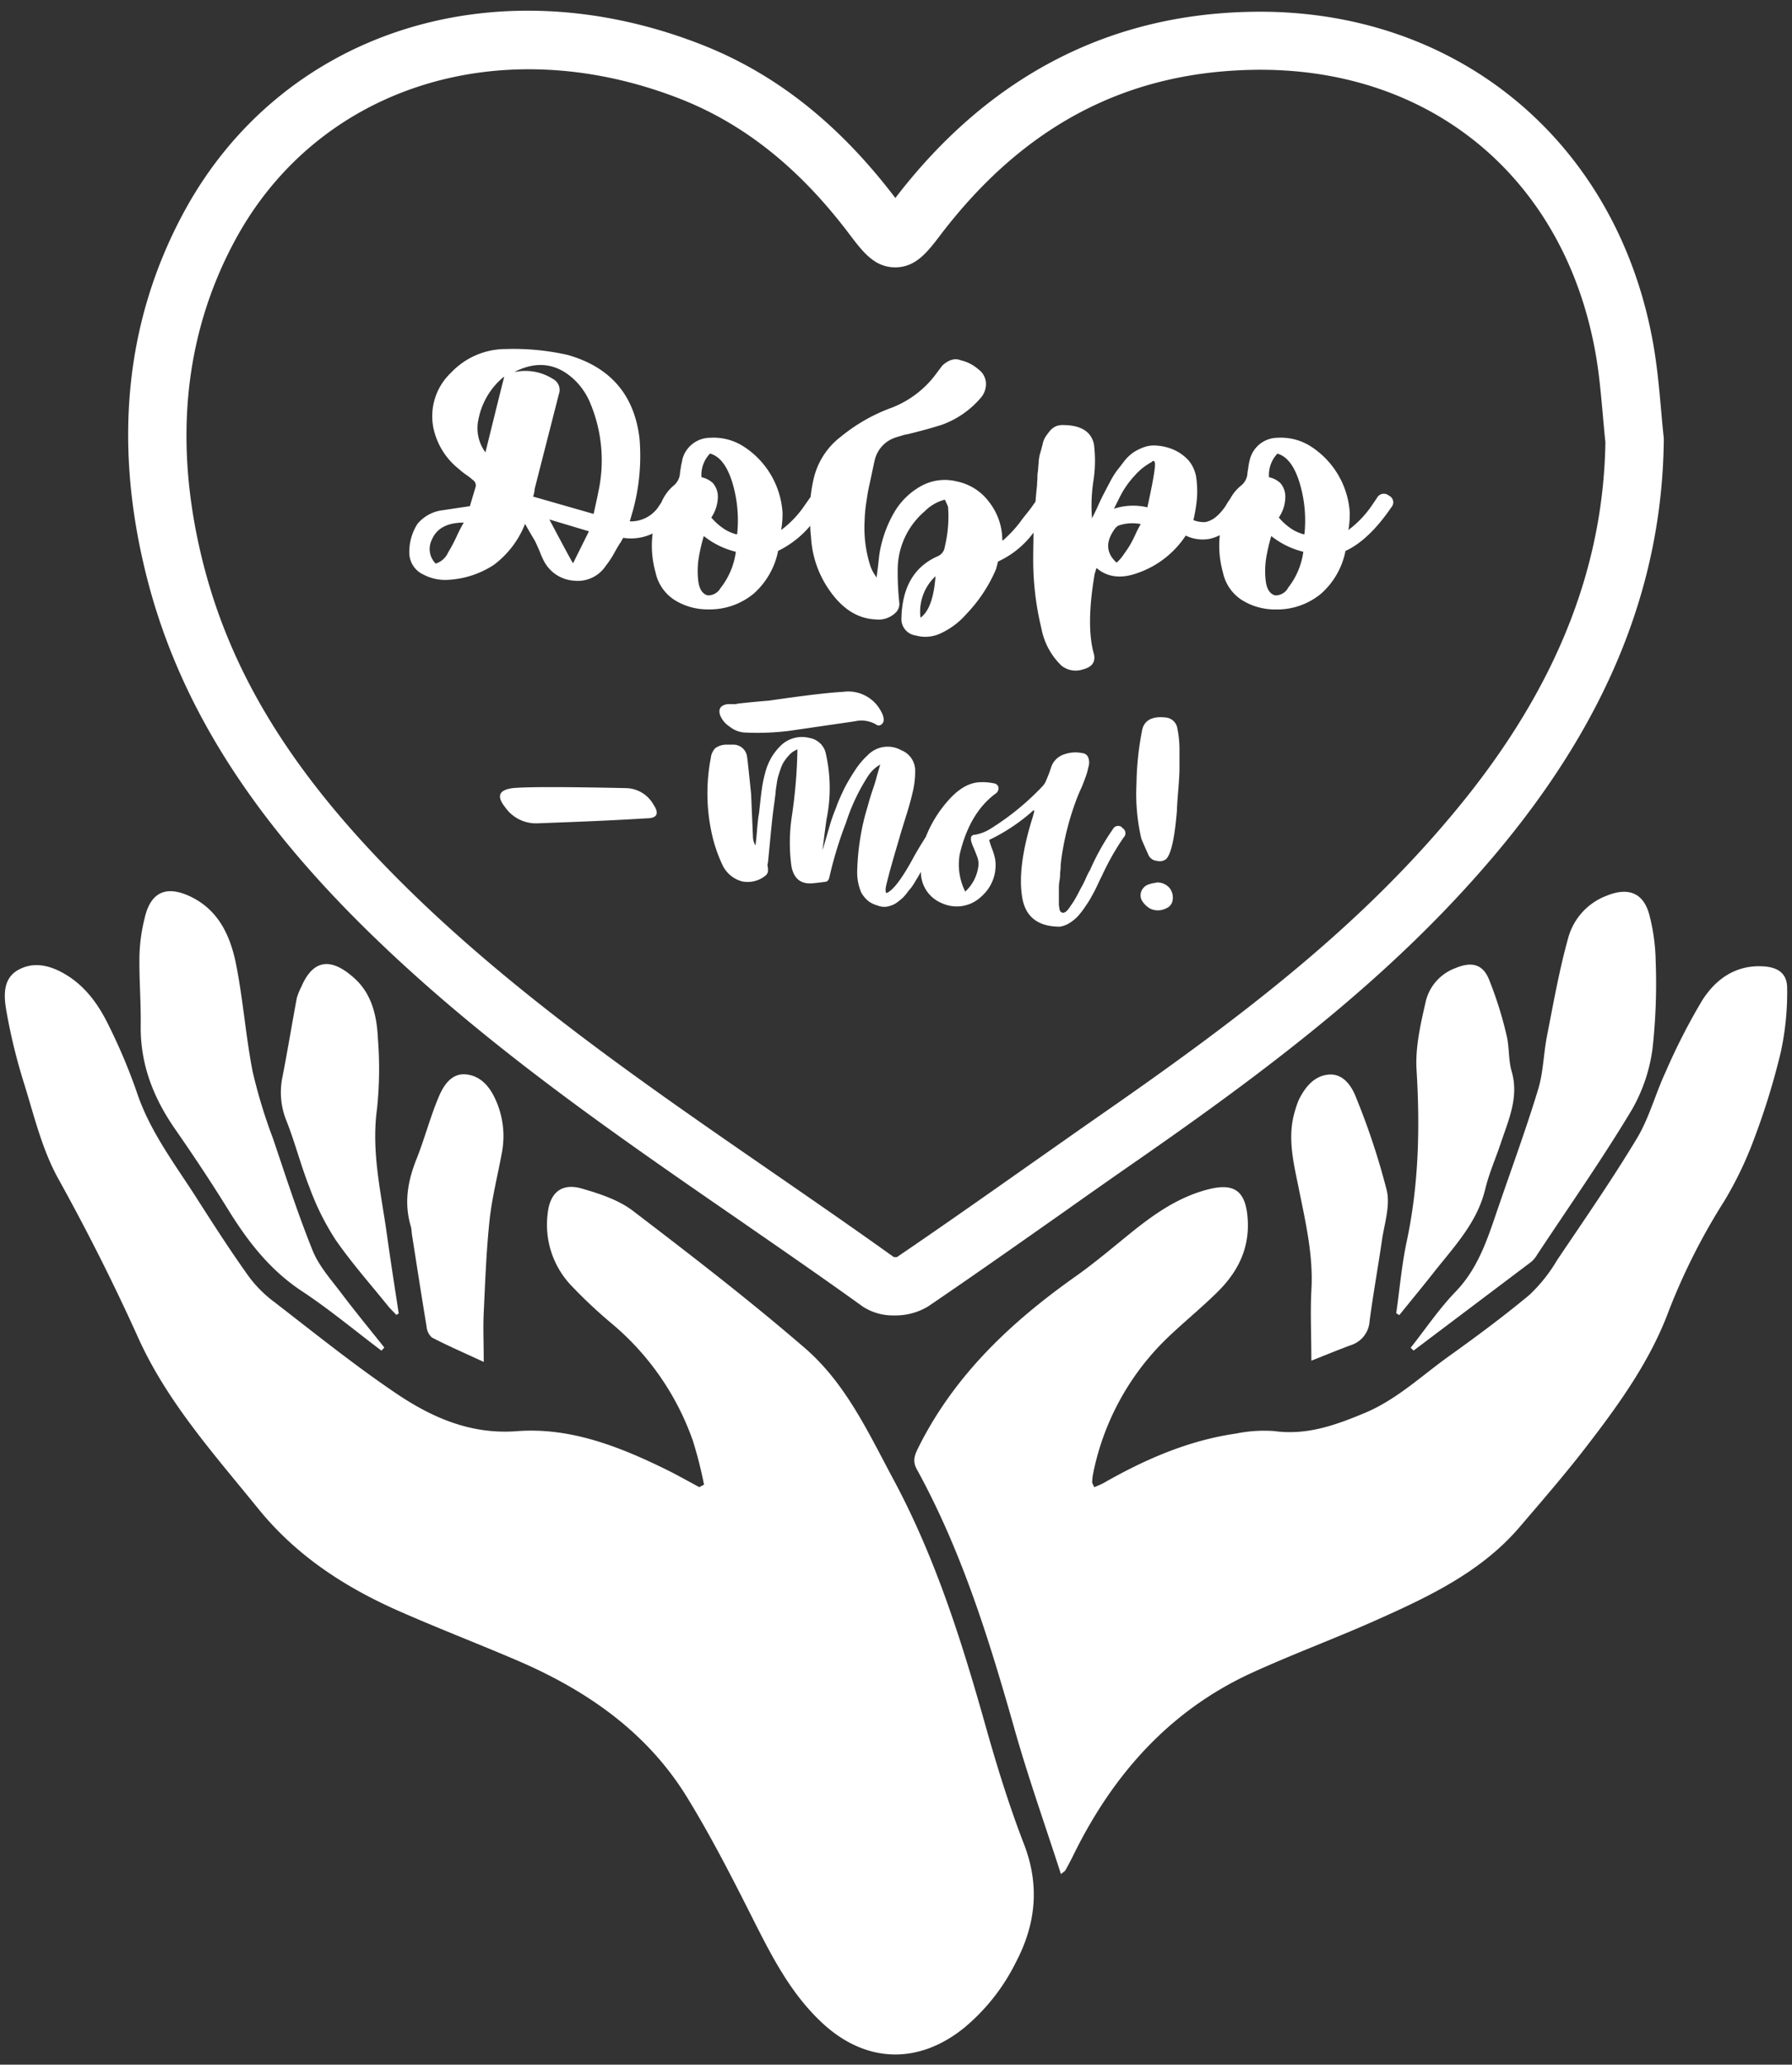 <svg id="Слой_1" data-name="Слой 1" xmlns="http://www.w3.org/2000/svg" viewBox="0 0 303 349"><rect x="0" y="0" width="303" height="349" fill="#333333" stroke="none"/><defs><style>.cls-1{fill:#fff;}</style></defs><path class="cls-1" d="M151.18,222.35a9.29,9.29,0,0,1-5.35-1.53c-6.94-5-14.1-9.92-21-14.7-20.61-14.21-41.92-28.9-60.55-46.73-22-21-34.66-41.25-39.91-63.66C19.24,74,21.43,54,30.84,36.33,47.15,5.61,83.18-6.26,118.44,7.47c12.61,4.9,23.39,13.42,32.95,26C167,13.1,187.21,2.48,211.37,2c34.9-.76,62.34,22,68.25,56.61.61,3.61.94,7.23,1.25,10.73.14,1.57.28,3.15.45,4.71l0,.3v.29c-.33,24.55-9.63,47.34-28.42,69.68-16.36,19.42-35.8,34.59-59.95,51.38q-6.63,4.6-13.22,9.27c-7.44,5.23-15.13,10.65-22.8,15.86A10.64,10.64,0,0,1,151.18,222.35Zm-.05-9.86a3,3,0,0,0,.53,0c7.52-5.11,15.09-10.44,22.42-15.6,4.42-3.1,8.83-6.21,13.26-9.29,23.51-16.35,42.38-31,58-49.64,17.2-20.43,25.74-41.1,26.11-63.17-.16-1.53-.29-3-.43-4.58-.31-3.46-.6-6.73-1.15-10-5.13-30.07-28-49.08-58.31-48.4-21.37.47-38.53,9.57-52.48,27.82-2.27,3-4.24,5.56-7.72,5.56h0c-3.51,0-5.49-2.63-7.78-5.66-8.44-11.16-17.83-18.64-28.72-22.88C84.41,4.8,53.43,14.79,39.54,41,31.29,56.49,29.4,74.16,33.93,93.48c4.86,20.74,16.31,38.87,37.12,58.79C89.12,169.55,110.1,184,130.39,198,137.21,202.71,144.26,207.57,151.13,212.49Zm-.22,0Z"/><path class="cls-1" d="M119.05,251a71.29,71.29,0,0,0-1.88-7.42,45.52,45.52,0,0,0-13.85-19.95,81.93,81.93,0,0,1-6.52-6.11,14.93,14.93,0,0,1-4.21-12.28c.36-3.66,2.37-5.36,5.9-4.3,3,.87,6.12,1.9,8.52,3.73,9.88,7.54,19.75,15.14,29.15,23.26,6.92,6,10.73,14.38,15,22.32,7,13.08,11.44,27.12,15.44,41.33,1.92,6.81,4,13.58,6.55,20.17,2.69,7,2,13.53-1.41,20a34,34,0,0,1-8.69,11c-7.79,6.31-16.69,6-24-.78-5.53-5.13-8.78-11.73-12.12-18.35S120,310,116,303.53c-6.85-11-17.13-18-28.89-23C80.33,277.64,73.46,275,66.72,272c-8.85-4-16.75-9.22-23-16.91-7.46-9.21-15.46-18.1-20.37-29-4.14-9.18-8.64-18.09-13.52-26.89-2.8-5.06-4.16-11-5.91-16.54A95.74,95.74,0,0,1,1.1,171c-.45-2.54-.71-5.56,2-7.06s5.54-.71,8.09.84c3.44,2.09,5.64,5.3,7.32,8.82a96,96,0,0,1,4.58,10.9c2.11,6.41,6.07,11.72,9.67,17.26,3,4.69,6,9.39,9.26,13.95a20.72,20.72,0,0,0,4.38,4.39c6.78,5.23,13.46,10.62,20.55,15.41,6.06,4.1,12.64,7,20.43,6.41,9-.69,17.27,2.57,25.22,6.46,1.91.94,3.77,2,5.64,3l.79-.43Z"/><path class="cls-1" d="M179.37,316.73c-2.74-8.49-5.66-16.69-8-25.05-4.24-14.92-8.85-29.68-16.36-43.34-.79-1.44-.32-2.47.3-3.71,6.07-12.15,15.57-21.1,26.48-28.82,3.29-2.32,6.35-4.93,9.48-7.46,4-3.22,8.1-6.08,13.15-7.34,4.29-1.06,6.15.34,6.52,4.73.43,5-1.46,9-4.88,12.45-2.53,2.53-5.3,4.8-7.91,7.24A43.78,43.78,0,0,0,184.85,249a8.76,8.76,0,0,0-.18,1.55c0,.19.16.39.34.83a13.48,13.48,0,0,0,1.54-.67c7-4,14.37-7.23,22.45-8.39a23.79,23.79,0,0,1,6.44-.42c5.52.76,10.38-1,15.32-3.06,5.4-2.26,9.56-6.25,14.2-9.57s9.29-6.76,13.68-10.42a26.94,26.94,0,0,0,4.67-5.89c4.58-6.79,9.25-13.53,13.47-20.54,2.08-3.46,3.12-7.52,4.85-11.22a104.92,104.92,0,0,1,6.18-12.09c2.26-3.56,5.6-6,10.21-5.77,2.57.12,4.16,1.17,4.16,3.69a47.61,47.61,0,0,1-1.07,10.79,120.82,120.82,0,0,1-4.53,14.72,62.43,62.43,0,0,1-5,10.43,107,107,0,0,0-9.37,18.49c-3.18,8.63-8.53,16-14.08,23.2-3.55,4.6-7.37,9-11.14,13.41-6.43,7.54-15.13,11.69-23.91,15.62-7.06,3.17-14.33,5.84-21.36,9.05-13.8,6.31-23.34,17-30,30.38-.49,1-1,2-1.56,3-.1.18-.33.29-.78.68Z"/><path class="cls-1" d="M64.53,228.33c-4.44-3.34-8.72-6.92-13.36-10-5.47-3.57-9.26-8.46-12.61-13.89-2.82-4.55-5.77-9-8.84-13.42-3.73-5.33-6-11-5.93-17.66.06-3.94-.28-7.89-.21-11.84a29.28,29.28,0,0,1,.89-6.37c1-4.34,3.61-5.54,7.67-3.63,4.88,2.3,6.85,6.78,7.8,11.6,1.18,6,1.62,12.11,2.79,18.08a89.76,89.76,0,0,0,3.44,11.28c2.14,6.33,4.19,12.71,6.69,18.9,1.06,2.62,3.07,4.86,4.81,7.16,2.36,3.13,4.86,6.16,7.31,9.24l-.45.49Z"/><path class="cls-1" d="M238.49,227.86c2.53-3.19,4.81-6.6,7.62-9.51,4.13-4.27,5.63-9.7,7.48-15,2.2-6.4,4.53-12.76,6.49-19.22.88-2.88.9-6,1.49-9,1.1-5.6,2.09-11.25,3.63-16.73a10.61,10.61,0,0,1,6.48-7c3.78-1.53,6.34-.4,7.27,3.52a33.28,33.28,0,0,1,1,7.49,100.43,100.43,0,0,1-.52,14.73,28.06,28.06,0,0,1-3.51,10.45c-5,8.34-10.62,16.34-16,24.48a4.88,4.88,0,0,1-1,1.22l-19.9,15-.5-.47Z"/><path class="cls-1" d="M67,222.25c-.47-.52-1-1-1.42-1.53-3-3.71-6.17-7.29-8.87-11.2a43.43,43.43,0,0,1-4.33-8.68c-1.48-3.72-2.47-7.64-3.94-11.37a12.71,12.71,0,0,1-.69-7.38c.87-4.45,1.6-8.91,2.43-13.37a10.06,10.06,0,0,1,.74-1.85c1.87-4.41,4.78-5.37,9.07-1.45,2.93,2.67,3.74,6.42,3.91,10.17a64.76,64.76,0,0,1-.15,11.82c-1,7.26.69,14.21,1.67,21.26.62,4.46,1.32,8.9,2,13.36l-.41.23Z"/><path class="cls-1" d="M236.08,222c.57-4,.92-8.12,1.76-12.09,2.06-9.62,2.27-19.27,1.68-29.05-.24-3.91.72-7.95,1.61-11.82a8,8,0,0,1,5-5.41c2.59-1.08,4.5-.73,5.59,1.81a64.74,64.74,0,0,1,3,9.49c.51,2,.3,4.2.88,6.17,1.26,4.37-.52,8.17-1.83,12.1-.87,2.61-2,5.14-2.64,7.8-1.36,5.69-5.27,9.72-8.7,14.08-1.92,2.44-3.89,4.81-5.83,7.22l-.53-.32Z"/><path class="cls-1" d="M221.73,230c0-4.39-.19-8.11,0-11.8.37-6-1-11.67-2.15-17.42-.89-4.36-2-8.76-.55-13.23a12.43,12.43,0,0,1,.6-1.68c1.07-2.16,2.63-4.06,5.09-4.23s3.87,2,4.62,4a119.43,119.43,0,0,1,5.15,15.62c.59,2.59-.41,5.58-.82,8.37-.66,4.56-1.49,9.1-2.09,13.67a4.56,4.56,0,0,1-3.2,4.09c-2.06.76-4.09,1.6-6.7,2.63Z"/><path class="cls-1" d="M81.76,230.2c-3.34-1.55-6.09-2.74-8.74-4.12a2.83,2.83,0,0,1-.9-1.91c-.87-5.21-1.67-10.43-2.49-15.65a8.06,8.06,0,0,0-.13-1.1c-1.23-4-.58-7.74.93-11.51,1.37-3.44,2.3-7.06,3.74-10.47.79-1.88,2.09-4,4.49-3.84s4,1.87,5,4a14.9,14.9,0,0,1,1.22,9.14c-.69,3.81-1.67,7.57-2.09,11.41-.56,5.22-.75,10.5-1,15.75-.12,2.5,0,5,0,8.3Z"/><path class="cls-1" d="M234.83,83.77l0,0a1.3,1.3,0,0,0-2,.39L232,85.38a17.38,17.38,0,0,1-4,4.2,16.16,16.16,0,0,0,.22-3,14.41,14.41,0,0,0-6.64-11.16A9.39,9.39,0,0,0,216,74a4.86,4.86,0,0,0-4.69,3.76,10.22,10.22,0,0,0-.23,1.16c-.05.5-.16.88-.16,1.16a2.87,2.87,0,0,1-1,1.94A7.36,7.36,0,0,0,208,84.32c-.1.13-.22.32-.39.56l-.39.66c-1.11,1.61-2.21,2.49-3.43,2.71a4.75,4.75,0,0,1-2-.33,28.38,28.38,0,0,0,.6-3.7,16.9,16.9,0,0,0-.11-3.38,5.81,5.81,0,0,0-1.38-3.09,7.55,7.55,0,0,0-3.15-2,8.64,8.64,0,0,0-2.32-.44,4.93,4.93,0,0,0-2,.28,9,9,0,0,0-1.71.83,7.48,7.48,0,0,0-1.55,1.43c-.5.67-.94,1.22-1.33,1.72a14.29,14.29,0,0,0-1.21,2c-.45.83-.78,1.49-1.05,2s-.61,1.22-1,2.1-.72,1.5-.94,1.94a27.7,27.7,0,0,1,.22-6.19,22.17,22.17,0,0,0,.11-6.31c-.44-2.15-2.21-3.26-5.25-3.26a3,3,0,0,0-1.22.22,3,3,0,0,0-.94.72,11.6,11.6,0,0,0-.71.94,3.48,3.48,0,0,0-.56,1.38c-.16.61-.27,1-.38,1.39a6.26,6.26,0,0,0-.28,1.54c-.06.72-.11,1.22-.11,1.44a7.09,7.09,0,0,0-.11,1.44c-.06.66-.06,1.11-.06,1.11-.1.89-.19,1.81-.26,2.76L174.23,86c-.77,1-1.38,1.71-1.71,2.21a21.57,21.57,0,0,1-3,3.2,1.15,1.15,0,0,0-.05-.27V91a10.49,10.49,0,0,0-2.27-6.2,9,9,0,0,0-5.42-3.42,8.29,8.29,0,0,0-6.13.83,12,12,0,0,0-4.43,4.36,20.38,20.38,0,0,0-2.54,7.19c-.05.39-.11,1-.22,1.94s-.22,1.54-.22,1.93a7.18,7.18,0,0,1-1.05-1.88,21.12,21.12,0,0,1-1-7.63,26.32,26.32,0,0,1,.22-2.76c.16-1,.27-1.83.39-2.44s.33-1.54.6-2.81.45-2.16.56-2.55A5.28,5.28,0,0,1,151.29,74c.28-.11.72-.22,1.27-.39a4.88,4.88,0,0,1,.94-.22c2.71-.66,4.59-1.22,5.64-1.55a15.57,15.57,0,0,0,6.69-4.59,3.58,3.58,0,0,0,.88-2.54,3.07,3.07,0,0,0-1.27-2.27,6.83,6.83,0,0,0-3-1.54c-.94-.39-2-.12-3.1.88L158.42,63a16.89,16.89,0,0,1-7.63,5.91,29.37,29.37,0,0,0-8.57,4.87,12.48,12.48,0,0,0-4.7,7.41,24.06,24.06,0,0,0-.46,2.82l-.09.11-.89,1.27a17.19,17.19,0,0,1-4,4.2,15.26,15.26,0,0,0,.23-3,14.41,14.41,0,0,0-6.64-11.16A9.39,9.39,0,0,0,120.05,74a4.87,4.87,0,0,0-4.7,3.76c0,.27-.16.66-.22,1.16s-.16.88-.16,1.16A3,3,0,0,1,114,82a7.47,7.47,0,0,0-2.15,2.88l-.61.93a5.66,5.66,0,0,1-4.76,2.32l.55-1.88a35,35,0,0,0,1.11-12.05Q106.87,63.1,96,60A41.32,41.32,0,0,0,85.55,59a12.72,12.72,0,0,0-9.29,4,10.12,10.12,0,0,0-3,9.23,12,12,0,0,0,4.37,7.08,11,11,0,0,0,1.27,1,11.42,11.42,0,0,1,1,.78,1.16,1.16,0,0,1,.55,1.1l-1,3.37c-3.09.45-4.75.72-4.86.72a6.57,6.57,0,0,0-4,2.27,8.75,8.75,0,0,0-1.38,4.7,4.08,4.08,0,0,0,2.38,3.87,7.94,7.94,0,0,0,4.36.88,15.53,15.53,0,0,0,7.58-2.54,15.91,15.91,0,0,0,5.25-6.91c1.11,2,1.77,3,1.77,3.1.16.33.39.82.72,1.6A12.67,12.67,0,0,0,92,94.89a6.17,6.17,0,0,0,5,3.26,5.69,5.69,0,0,0,5.42-2.49,16.75,16.75,0,0,0,1.49-2.27c.55-1,.94-1.6.94-1.6a1.53,1.53,0,0,0,.27-.44c.11-.22.23-.33.23-.44a8.47,8.47,0,0,0,5-.73,16.62,16.62,0,0,0,.48,6.53,7.38,7.38,0,0,0,3.21,4.7,10.52,10.52,0,0,0,5.7,1.6,11.65,11.65,0,0,0,7.74-2.7,13.07,13.07,0,0,0,4.09-7.19A16.65,16.65,0,0,0,137,88.87c0,.61.06,1.22.13,1.87A17.3,17.3,0,0,0,140.4,100c2.1,2.93,4.59,4.54,7.57,4.7a4.19,4.19,0,0,0,3.43-1.1,2.06,2.06,0,0,0,.66-1.72,47.14,47.14,0,0,1-.27-5.86,13,13,0,0,1,4.53-9.56,7.46,7.46,0,0,1,3.43-2,11.1,11.1,0,0,1,.55,1.21,21.66,21.66,0,0,1-.55,6.75,2,2,0,0,1-1.33,1.66c-3.87,1.77-5.86,5.19-6,10.34a2.8,2.8,0,0,0,2.43,3,6,6,0,0,0,4.26-.39,13,13,0,0,0,4.31-3.26,25.15,25.15,0,0,0,5-7.58l.33-1.27a15.46,15.46,0,0,0,6-4.89c0,1.41-.05,2.84-.05,4.34a49.09,49.09,0,0,0,1.38,11.83,11.76,11.76,0,0,0,3.38,6.3,3.82,3.82,0,0,0,3.59.67c1.55-.39,2.21-1.22,1.93-2.55-.94-3.26-.88-7.79.11-13.6L185.4,96c1.77,1.55,4.09,1.88,6.86.89a16,16,0,0,0,8.23-6.36,6.5,6.5,0,0,0,2.88.66c.44,0,.72-.05.88-.05a7.25,7.25,0,0,0,2-.68,16.63,16.63,0,0,0,.52,6.26,7.33,7.33,0,0,0,3.2,4.7,10.55,10.55,0,0,0,5.7,1.6,11.63,11.63,0,0,0,7.74-2.7,13,13,0,0,0,4.09-7.19c2.65-1.22,5.25-3.71,7.74-7.36A1.25,1.25,0,0,0,234.83,83.77ZM77.2,90.69a27.28,27.28,0,0,1-1.43,2.7,3.44,3.44,0,0,1-2.1,1.88,3.5,3.5,0,0,1-.67-4c.83-2,2.66-2.93,5.42-2.93C78.2,88.69,77.76,89.47,77.2,90.69Zm4.88-14.22a6.89,6.89,0,0,1-1.17-5.63,12.28,12.28,0,0,1,4-6.91,3,3,0,0,1,.28-.22h.06C85.06,64.42,84,68.66,82.08,76.47ZM96.89,95.22c-.5-.83-1.83-3.32-4-7.41l6.69,2Zm4.25-11.94c-.16.88-.44,2.1-.77,3.59L90.14,83.94h0a5.14,5.14,0,0,0,.27-1.33l4.09-16a2.08,2.08,0,0,0-1-2.55,8.68,8.68,0,0,0-5.91-1.27l-.62.09c3.81-1.95,7.24-1.49,10.24,1.4a11.56,11.56,0,0,1,2.65,4A25,25,0,0,1,101.14,83.28Zm20.68,16.14a2.41,2.41,0,0,1-2.16,1.22c-.88-.23-1.43-1.06-1.6-2.49a14.16,14.16,0,0,1,.11-4,30.69,30.69,0,0,1,.83-3.54,14.06,14.06,0,0,0,5.42,2.66A12.54,12.54,0,0,1,121.82,99.42Zm2.82-9.12h-.22a7.8,7.8,0,0,1-1.71-.72,10.23,10.23,0,0,1-2.44-2.1,6.36,6.36,0,0,0,1.11-3.54,3.53,3.53,0,0,0-.83-2.27,4,4,0,0,0-1.94-1,5.21,5.21,0,0,1,1.44-4l0,0c1.66.44,2.93,2.1,3.81,5A22.25,22.25,0,0,1,124.64,90.3Zm31,14.1a8.23,8.23,0,0,1,2.54-7C157.92,101,157.09,103.35,155.66,104.4ZM192,90.3c-.38.83-.71,1.44-.93,1.82s-.56.89-1,1.5a7.35,7.35,0,0,1-1.27,1.49c-1.77-1.61-1.88-3.48-.39-5.59a2.08,2.08,0,0,1,.66-.66,7.17,7.17,0,0,1,3.76-.28h.06A16.2,16.2,0,0,0,192,90.3ZM194,85.76a10.4,10.4,0,0,0-5.64.23c.66-1.33,1.16-2.38,1.6-3.1a15.63,15.63,0,0,1,1.94-2.54,10.17,10.17,0,0,1,2.87-2.27l.06-.11c.22-.11.33-.06.44.22C195.41,78.74,195,81.23,194,85.76Zm23.77,13.66a2.41,2.41,0,0,1-2.16,1.22c-.88-.23-1.43-1.06-1.6-2.49a14.16,14.16,0,0,1,.11-4,32.92,32.92,0,0,1,.83-3.54,14.12,14.12,0,0,0,5.42,2.66A12.45,12.45,0,0,1,217.74,99.42Zm2.82-9.12h-.22a7.8,7.8,0,0,1-1.71-.72,10,10,0,0,1-2.43-2.1,6.26,6.26,0,0,0,1.1-3.54,3.48,3.48,0,0,0-.83-2.27,4,4,0,0,0-1.93-1,5.2,5.2,0,0,1,1.43-4l-.05,0c1.66.44,2.93,2.1,3.81,5A22.06,22.06,0,0,1,220.56,90.3Z"/><path class="cls-1" d="M105.9,133.22q-15.78-.34-19.21,0c-2.36.31-2.75,1.37-1.3,3.2a6.35,6.35,0,0,0,5.49,2.75c6.18-.23,12.28-.46,18.38-.84,1.83,0,2.28-.76,1.21-2.36A5.44,5.44,0,0,0,105.9,133.22Z"/><path class="cls-1" d="M123.38,122.83a4.45,4.45,0,0,0,2.67,1,43.88,43.88,0,0,0,7.39-.29l11.07-1.61a5,5,0,0,1,3.59.51.71.71,0,0,0,.85.08,1,1,0,0,0,.46-1v0a2.6,2.6,0,0,0-.33-1.06,6.25,6.25,0,0,0-6.55-3.51c-2.54.13-6.68.64-12.51,1.48-2.07.17-3.85.34-5.28.51a2.16,2.16,0,0,1-.85.08h-.84c-1.19.17-1.61.77-1.31,1.82A4.1,4.1,0,0,0,123.38,122.83Z"/><path class="cls-1" d="M189.73,139.94l0-.08a1,1,0,0,0-1.56.3,40.16,40.16,0,0,0-3.85,6.88,11.27,11.27,0,0,0-.67,1.31,16.18,16.18,0,0,1-.72,1.48c-.21.34-.42.81-.72,1.36s-.55,1-.76,1.31-.42.63-.68,1a3,3,0,0,1-.63.67c-.21.09-.38.17-.55.09s-.21-.09-.3-.21a1.15,1.15,0,0,1-.17-.59,2.93,2.93,0,0,1-.08-.85v-1.1c0-.46,0-.84,0-1.22s0-.81.09-1.31.12-.93.12-1.27.09-.76.09-1.23.08-.8.08-1a46.5,46.5,0,0,1,2.83-10.95c.09-.21.26-.63.55-1.26s.51-1.27.72-1.82a11.25,11.25,0,0,0,.51-1.78,2.43,2.43,0,0,0,0-1.56,1.15,1.15,0,0,0-1-.8,5.58,5.58,0,0,0-3,.17,3.44,3.44,0,0,0-2.12,1.77c-.12.25-.25.68-.46,1.27s-.42,1.05-.59,1.48a3.08,3.08,0,0,1-.68,1,44.35,44.35,0,0,1-8.66,7.06,7.13,7.13,0,0,1-2.79,1.06.55.55,0,0,0-.55.46,2,2,0,0,0,.13.93c.12.38.29.72.46,1.14s.34.85.51,1.31a3.51,3.51,0,0,1,.17,1.27,7.05,7.05,0,0,1-2.24,4.48,10.17,10.17,0,0,1-.93-6.34c1.1-4.61,3.08-8,6-10.18a1.11,1.11,0,0,0,.55-1.06.87.87,0,0,0-.8-.72,9.16,9.16,0,0,0-2.62-.17c-1.82.17-3.55,1.27-5.28,3.3a20.63,20.63,0,0,0-3.59,5.92c-.86,1.36-1.53,2.48-2,3.33-2,3.72-3.55,5.75-4.65,6.17l-.09-.08a2.16,2.16,0,0,1,0-1c.38-1.73,1.14-4.43,2.24-8.11.21-.8.59-2,1.1-3.63s.92-3.05,1.18-4.23a14.76,14.76,0,0,0,.42-3.51,3.7,3.7,0,0,0-2.36-3.59,4.69,4.69,0,0,0-5.67.85,13.06,13.06,0,0,0-2.15,2.57,33.6,33.6,0,0,0-1.78,3c-.46,1-1,2.07-1.43,3.34a29.34,29.34,0,0,0-1.06,3c-.21.76-.47,1.61-.76,2.62s-.47,1.52-.47,1.61c.13-1,.34-2.79.68-5.24a26.27,26.27,0,0,0-.17-11.45,3.4,3.4,0,0,0-2.7-2.37,5.12,5.12,0,0,0-5,1.44,9.65,9.65,0,0,0-1.48,1.94,10.17,10.17,0,0,0-1,2.49,19.73,19.73,0,0,0-.51,2.33c-.09.59-.21,1.48-.34,2.7s-.21,2-.3,2.37c-.08.55-.16,1.35-.25,2.45s-.17,1.9-.25,2.45a2.86,2.86,0,0,1-.42-1.23L127,134.2c-.38-3.72-.6-5.79-.68-6.26a2.33,2.33,0,0,0-2.37-2.07h-1.18a3.27,3.27,0,0,0-1.82.59,2.77,2.77,0,0,0-.76,1.65,31.49,31.49,0,0,0,0,12,25.24,25.24,0,0,0,2,6.17,5.14,5.14,0,0,0,3.3,2.71,4.77,4.77,0,0,0,3.88-.93,1.23,1.23,0,0,0,.47-.68,4.82,4.82,0,0,0,0-.76,1.1,1.1,0,0,1,0-.76c.08-.68.21-2.11.42-4.27s.38-3.84.55-5c0-.17.09-.63.17-1.31s.17-1.18.17-1.43.08-.68.17-1.27a10.26,10.26,0,0,1,.25-1.31c.09-.3.21-.68.38-1.18a6.69,6.69,0,0,1,.51-1.19,10.23,10.23,0,0,1,.68-.93,5.56,5.56,0,0,1,.84-.84,7.58,7.58,0,0,1,.85-.47,85.08,85.08,0,0,1-.93,11.24,29.74,29.74,0,0,0-.09,8.46c.38,2.15,1.57,3.12,3.59,2.95.85-.08,1.53-.17,2.12-.25.38,0,.63-.34.72-.8a67,67,0,0,1,2.83-9.26,32.87,32.87,0,0,1,3.76-7.9,5.93,5.93,0,0,1,2-1.86l-.6,2.07c-.12.51-.33,1.19-.63,2.07s-.55,1.69-.76,2.45-.42,1.44-.59,2.07a41.39,41.39,0,0,0-1.31,9.34,8.72,8.72,0,0,0,.67,3.6,5.09,5.09,0,0,0,1.27,1.52,5,5,0,0,0,1.52.71,3.12,3.12,0,0,0,1.1.22,2.64,2.64,0,0,0,.72-.09,5.3,5.3,0,0,0,.85-.29,4.46,4.46,0,0,0,.8-.51c.29-.21.51-.42.72-.59a9,9,0,0,0,.72-.81,10.08,10.08,0,0,1,.67-.84,10.07,10.07,0,0,0,.68-1c.29-.5.51-.84.63-1.05l.42-.74a1.2,1.2,0,0,1,0,.19,5.68,5.68,0,0,0,3.55,5.11,6,6,0,0,0,6.64-1.1,7,7,0,0,0,2.36-6.38,11,11,0,0,0-.54-1.77,13.92,13.92,0,0,1-.47-1.44,31.7,31.7,0,0,0,7.56-5.07,1.36,1.36,0,0,1,.05.34c-.05.17-.13.42-.21.76-1.82,5.75-2.41,10.35-1.78,13.86.59,3.17,2.7,4.77,6.34,4.77a4.32,4.32,0,0,0,1.65-.63,7,7,0,0,0,1.43-1.18,13.25,13.25,0,0,0,1.31-1.74,12.88,12.88,0,0,0,1.06-1.73c.25-.42.55-1,.93-1.81s.59-1.27.68-1.4a43.2,43.2,0,0,1,3.72-6.59A1,1,0,0,0,189.73,139.94Z"/><path class="cls-1" d="M197,121.27c-2.11-.22-3.42.44-3.84,1.94h0a50.17,50.17,0,0,0-1,9.36,33.29,33.29,0,0,0,.81,9.14c.12.35.55,1.32,1.26,2.91a1.72,1.72,0,0,0,1.36.89,1.77,1.77,0,0,0,1.6-.31c.85-.89,1.44-3.62,1.82-8.3,0-.58.08-1.68.21-3.27s.21-2.83.21-3.66v-3.23a17.48,17.48,0,0,0-.34-3.53A2.21,2.21,0,0,0,197,121.27Z"/><path class="cls-1" d="M195.49,149.17l0,.05a4.71,4.71,0,0,0-1.22.26,2,2,0,0,0-1.31,1.24,1.84,1.84,0,0,0,.29,1.76,3.77,3.77,0,0,0,1.31,1.15,3.06,3.06,0,0,0,2.62-.09,1.76,1.76,0,0,0,1-1,2.66,2.66,0,0,0-.38-2.38A2.72,2.72,0,0,0,195.49,149.17Z"/></svg>